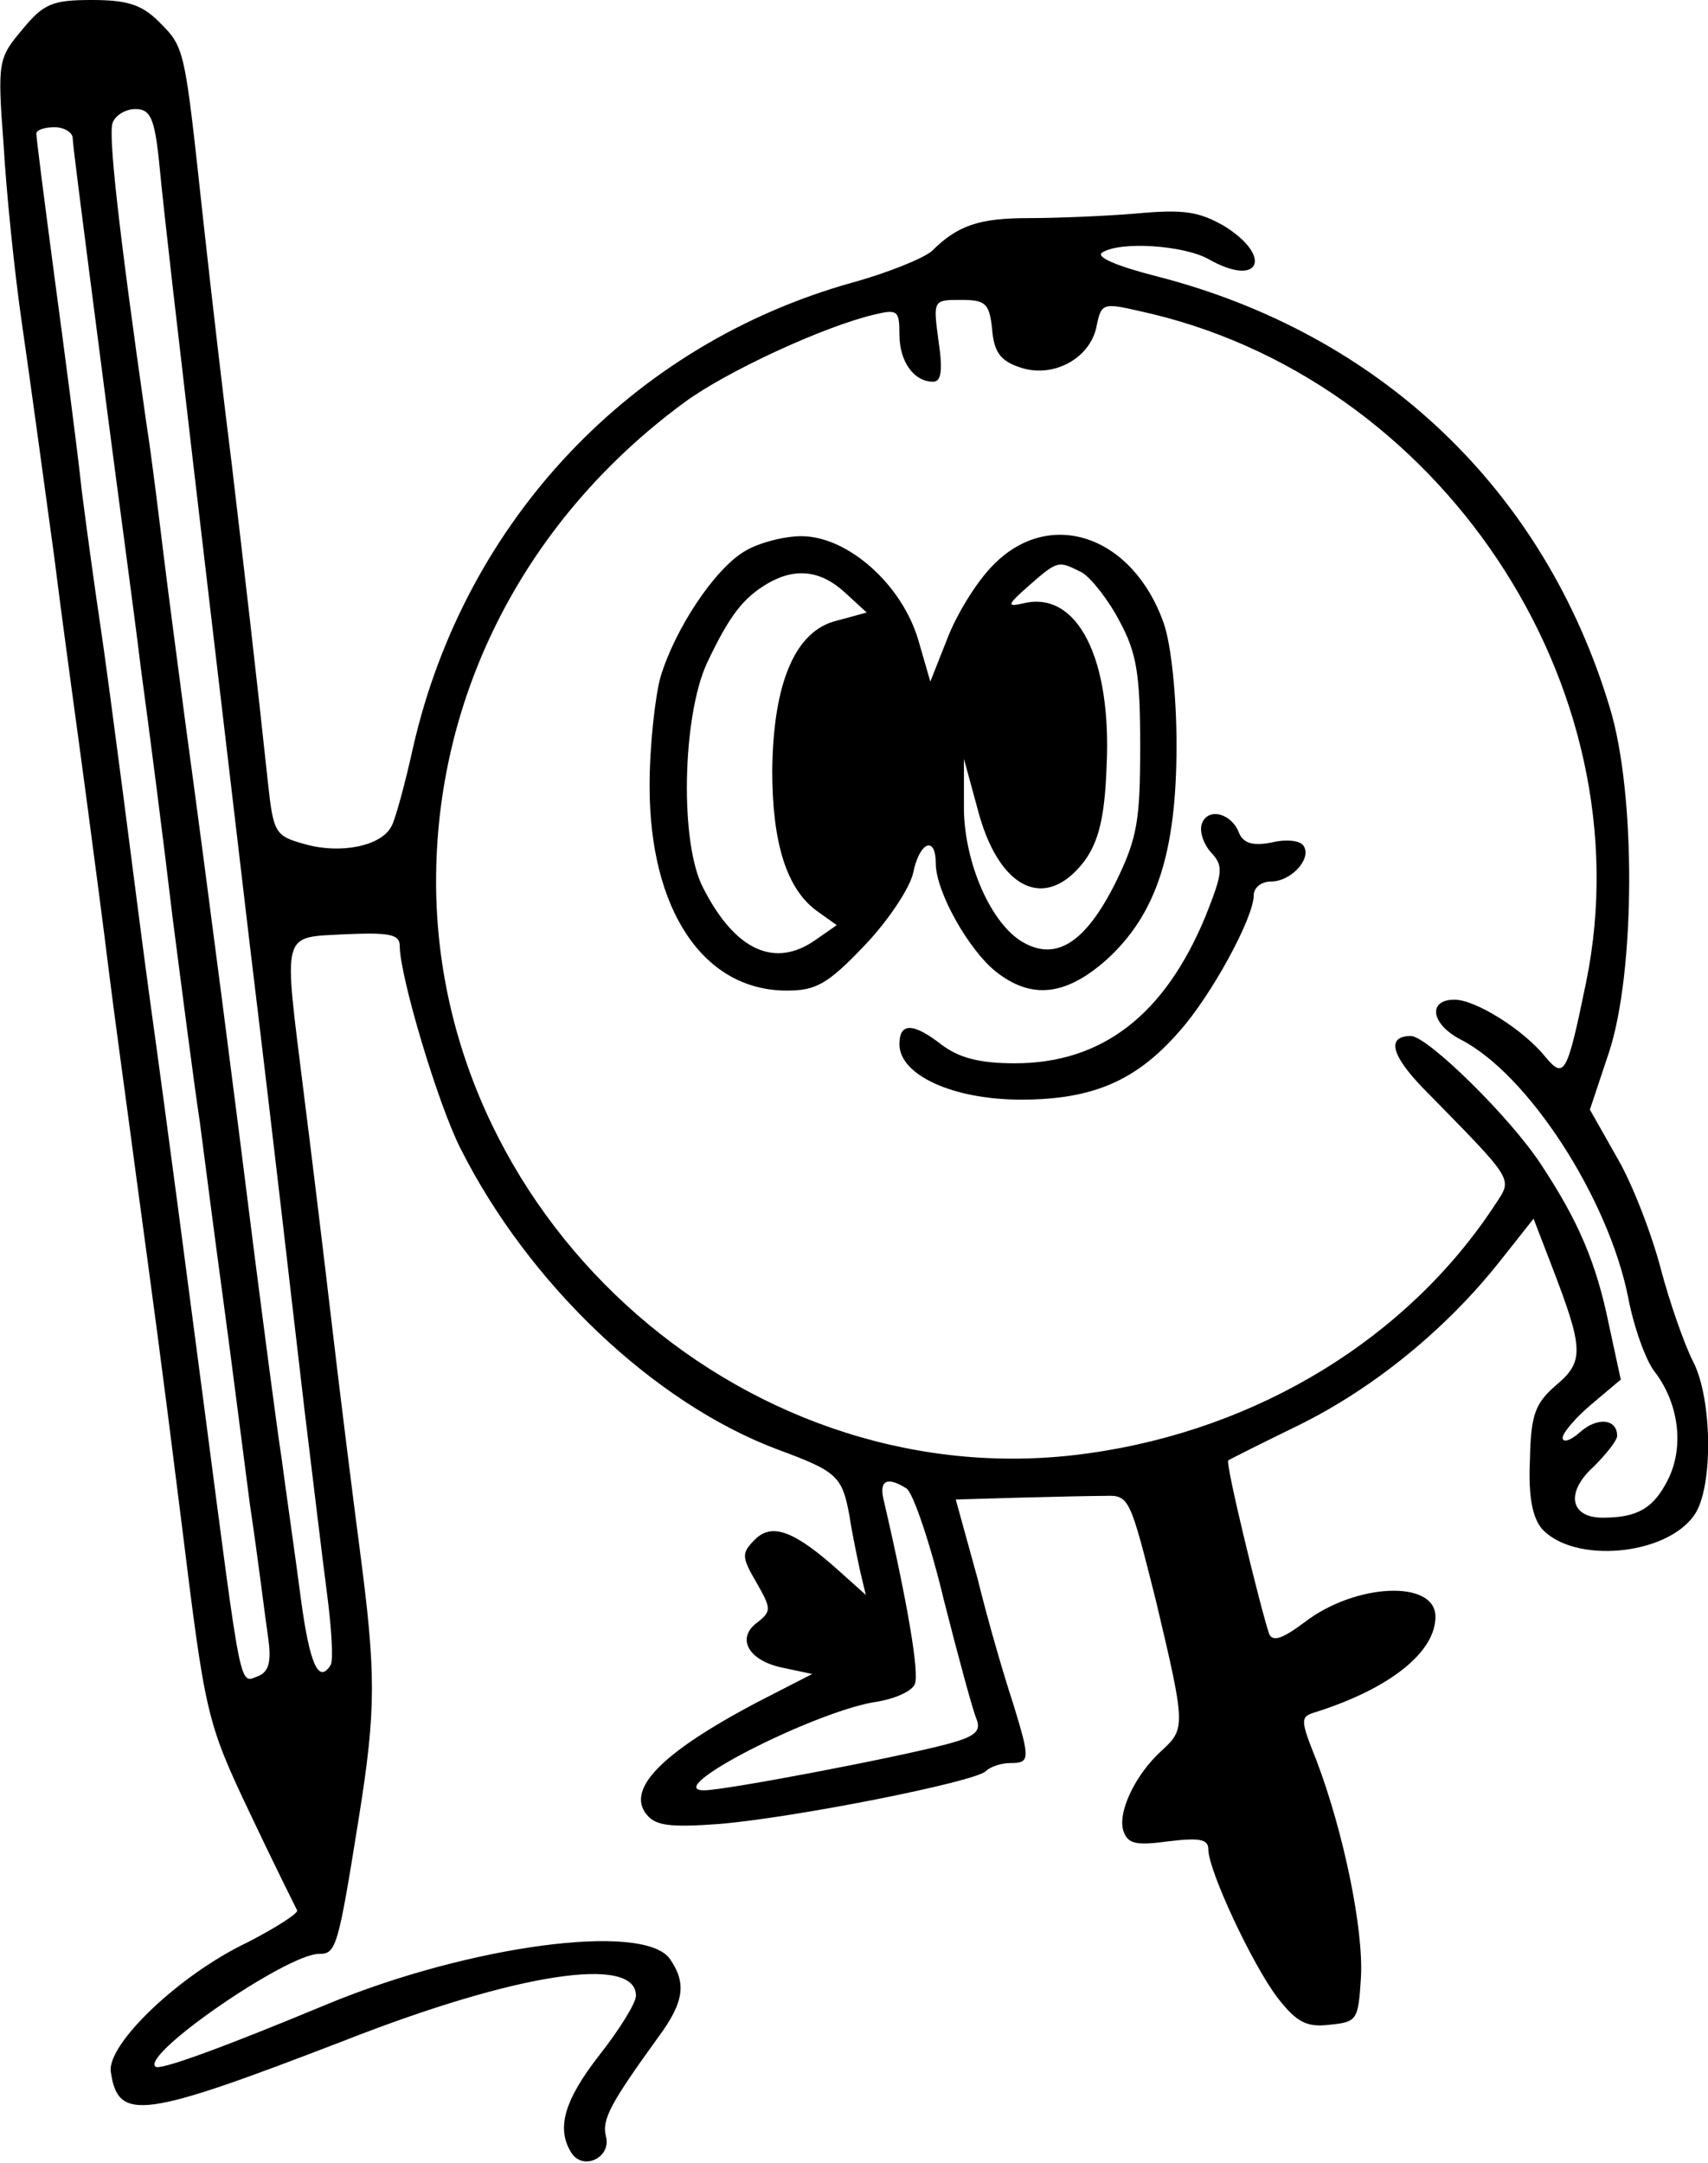 <?xml version="1.0" standalone="no"?>
<!DOCTYPE svg PUBLIC "-//W3C//DTD SVG 20010904//EN"
 "http://www.w3.org/TR/2001/REC-SVG-20010904/DTD/svg10.dtd">
<svg version="1.0" xmlns="http://www.w3.org/2000/svg"
 width="188pt" height="238pt" viewBox="0 0 188 238"
 preserveAspectRatio="xMidYMid meet">
<g transform="translate(0,238) scale(0.1,-0.1)"
fill="#000000" stroke="none">
<path d="M25 2348 c-27 -32 -28 -35 -21 -128 3 -52 12 -140 20 -195 8 -55 24
-172 36 -260 11 -88 28 -209 36 -270 8 -60 19 -144 24 -185 5 -41 19 -142 30
-225 19 -141 26 -190 50 -382 26 -210 27 -217 75 -318 26 -55 50 -103 52 -107
2 -3 -23 -19 -54 -35 -76 -36 -156 -113 -151 -143 8 -55 35 -51 258 35 189 74
320 94 320 49 0 -8 -18 -37 -40 -65 -39 -50 -48 -81 -31 -108 13 -20 44 -5 38
18 -5 19 6 38 58 110 28 38 31 59 12 86 -30 40 -221 14 -376 -50 -113 -47
-186 -74 -190 -69 -15 14 145 124 180 124 19 0 21 6 44 150 19 119 19 158 1
295 -8 61 -22 173 -31 250 -9 77 -23 192 -31 255 -22 178 -25 168 46 172 49 2
60 0 60 -13 0 -33 42 -174 67 -223 75 -149 213 -280 349 -331 65 -24 71 -29
79 -73 3 -20 9 -48 12 -62 l6 -25 -29 26 c-49 44 -74 54 -93 35 -15 -15 -15
-19 2 -48 16 -28 16 -31 1 -43 -24 -17 -11 -42 27 -50 l33 -7 -39 -20 c-121
-61 -168 -105 -143 -135 10 -12 26 -14 80 -10 83 7 280 46 293 58 5 5 17 9 27
9 22 0 22 4 3 66 -9 27 -27 88 -39 137 l-24 87 69 2 c38 1 81 2 96 2 26 1 27
-3 55 -114 33 -139 33 -142 7 -166 -30 -27 -50 -70 -42 -90 5 -13 14 -15 50
-10 34 4 43 2 43 -9 0 -23 48 -126 76 -163 21 -27 32 -33 57 -30 31 3 32 5 35
52 3 53 -19 160 -49 239 -18 45 -18 48 -1 53 82 26 132 66 132 105 0 41 -88
37 -144 -6 -24 -18 -35 -22 -39 -13 -9 26 -49 190 -45 191 1 1 37 19 78 39 83
41 162 106 220 179 l38 48 20 -52 c35 -91 36 -105 5 -131 -23 -20 -28 -32 -29
-82 -2 -41 3 -64 13 -76 35 -39 137 -30 168 15 21 30 20 129 -2 170 -9 18 -25
63 -35 101 -10 38 -31 93 -48 122 l-30 53 21 63 c29 88 30 284 1 379 -72 240
-253 412 -499 475 -43 11 -67 21 -60 26 20 13 90 8 117 -7 56 -32 72 2 18 36
-28 16 -44 19 -98 14 -36 -3 -89 -5 -118 -5 -54 0 -78 -8 -106 -36 -9 -8 -48
-24 -88 -35 -243 -68 -426 -262 -483 -510 -9 -41 -20 -81 -24 -88 -11 -22 -56
-31 -95 -20 -33 9 -35 12 -41 67 -13 122 -27 242 -40 352 -8 63 -22 183 -31
265 -21 193 -20 192 -49 221 -19 19 -35 24 -74 24 -43 0 -53 -4 -76 -32z m150
-145 c3 -32 10 -94 15 -138 32 -277 51 -435 85 -725 30 -248 44 -374 60 -510
9 -74 20 -166 25 -204 5 -38 7 -73 4 -78 -13 -21 -23 -1 -33 74 -6 46 -16 115
-21 153 -6 39 -19 140 -30 225 -20 160 -50 394 -76 585 -8 61 -19 144 -24 185
-5 41 -13 107 -19 145 -31 217 -42 318 -37 330 3 8 14 15 25 15 16 0 21 -9 26
-57z m-95 25 c1 -13 3 -30 39 -308 11 -85 28 -209 36 -275 9 -66 25 -190 35
-275 11 -85 24 -186 30 -225 5 -38 16 -124 25 -190 9 -66 22 -169 30 -230 9
-60 17 -126 20 -146 4 -27 1 -38 -10 -43 -22 -8 -18 -27 -60 294 -18 137 -40
306 -60 450 -8 58 -21 161 -30 230 -9 69 -20 152 -25 185 -5 33 -14 98 -20
145 -5 47 -19 153 -30 235 -11 83 -20 153 -20 158 0 4 9 7 20 7 11 0 20 -6 20
-12z m1012 -210 c2 -25 9 -35 30 -42 36 -13 78 9 85 45 5 25 7 26 46 17 331
-71 559 -413 493 -738 -21 -102 -24 -108 -45 -83 -24 30 -77 63 -100 63 -30 0
-26 -27 7 -44 74 -38 162 -174 184 -283 6 -32 19 -69 29 -82 27 -35 33 -83 15
-119 -16 -32 -34 -42 -72 -42 -36 0 -41 28 -10 56 14 14 26 29 26 34 0 19 -22
21 -41 4 -10 -9 -19 -12 -19 -6 0 5 14 22 32 37 l32 27 -13 60 c-14 69 -34
115 -75 177 -34 52 -125 141 -143 141 -27 0 -22 -21 14 -58 101 -103 98 -98
79 -127 -96 -147 -261 -248 -447 -274 -370 -53 -717 250 -719 626 -1 209 99
402 273 530 46 34 154 84 210 97 25 6 27 4 27 -22 0 -30 16 -52 37 -52 9 0 11
12 6 45 -6 45 -6 45 25 45 27 0 31 -4 34 -32z m-94 -1276 c7 -5 26 -60 41
-123 16 -63 32 -122 36 -131 5 -13 -2 -19 -32 -27 -56 -15 -245 -51 -268 -51
-48 0 118 85 187 97 22 3 42 12 45 20 5 12 -8 89 -34 201 -6 23 3 28 25 14z"/>
<path d="M819 1773 c-33 -20 -76 -85 -92 -138 -6 -22 -12 -76 -12 -120 0 -136
59 -225 151 -225 32 0 45 7 85 49 26 27 50 63 54 80 7 35 25 42 25 11 0 -31
36 -95 66 -119 39 -31 77 -27 122 13 55 50 77 118 77 236 0 55 -6 111 -14 134
-34 97 -126 128 -188 64 -18 -18 -40 -54 -50 -80 l-19 -48 -13 45 c-18 62 -78
115 -129 115 -20 0 -49 -8 -63 -17z m372 -23 c10 -6 29 -30 41 -53 19 -35 23
-58 23 -137 0 -83 -3 -102 -27 -151 -34 -68 -67 -88 -105 -64 -35 23 -63 91
-62 150 l0 50 15 -55 c23 -89 75 -114 118 -57 15 21 22 47 24 103 6 119 -32
195 -92 180 -18 -4 -18 -2 7 20 32 28 32 27 58 14z m-261 -22 l24 -22 -33 -9
c-46 -11 -70 -69 -71 -165 0 -80 16 -131 50 -155 l21 -15 -23 -16 c-45 -32
-89 -12 -124 57 -26 49 -23 188 4 247 25 53 40 72 67 88 31 18 59 14 85 -10z"/>
<path d="M1323 1474 c-3 -8 1 -22 10 -32 14 -15 13 -22 -6 -70 -45 -109 -114
-162 -210 -162 -39 0 -61 6 -80 20 -32 25 -47 25 -47 1 0 -34 59 -61 134 -61
79 0 127 21 174 75 35 39 82 125 82 150 0 8 8 15 19 15 22 0 45 25 36 39 -3 6
-19 8 -35 4 -21 -4 -31 -1 -36 10 -8 22 -34 29 -41 11z"/>
</g>
</svg>
